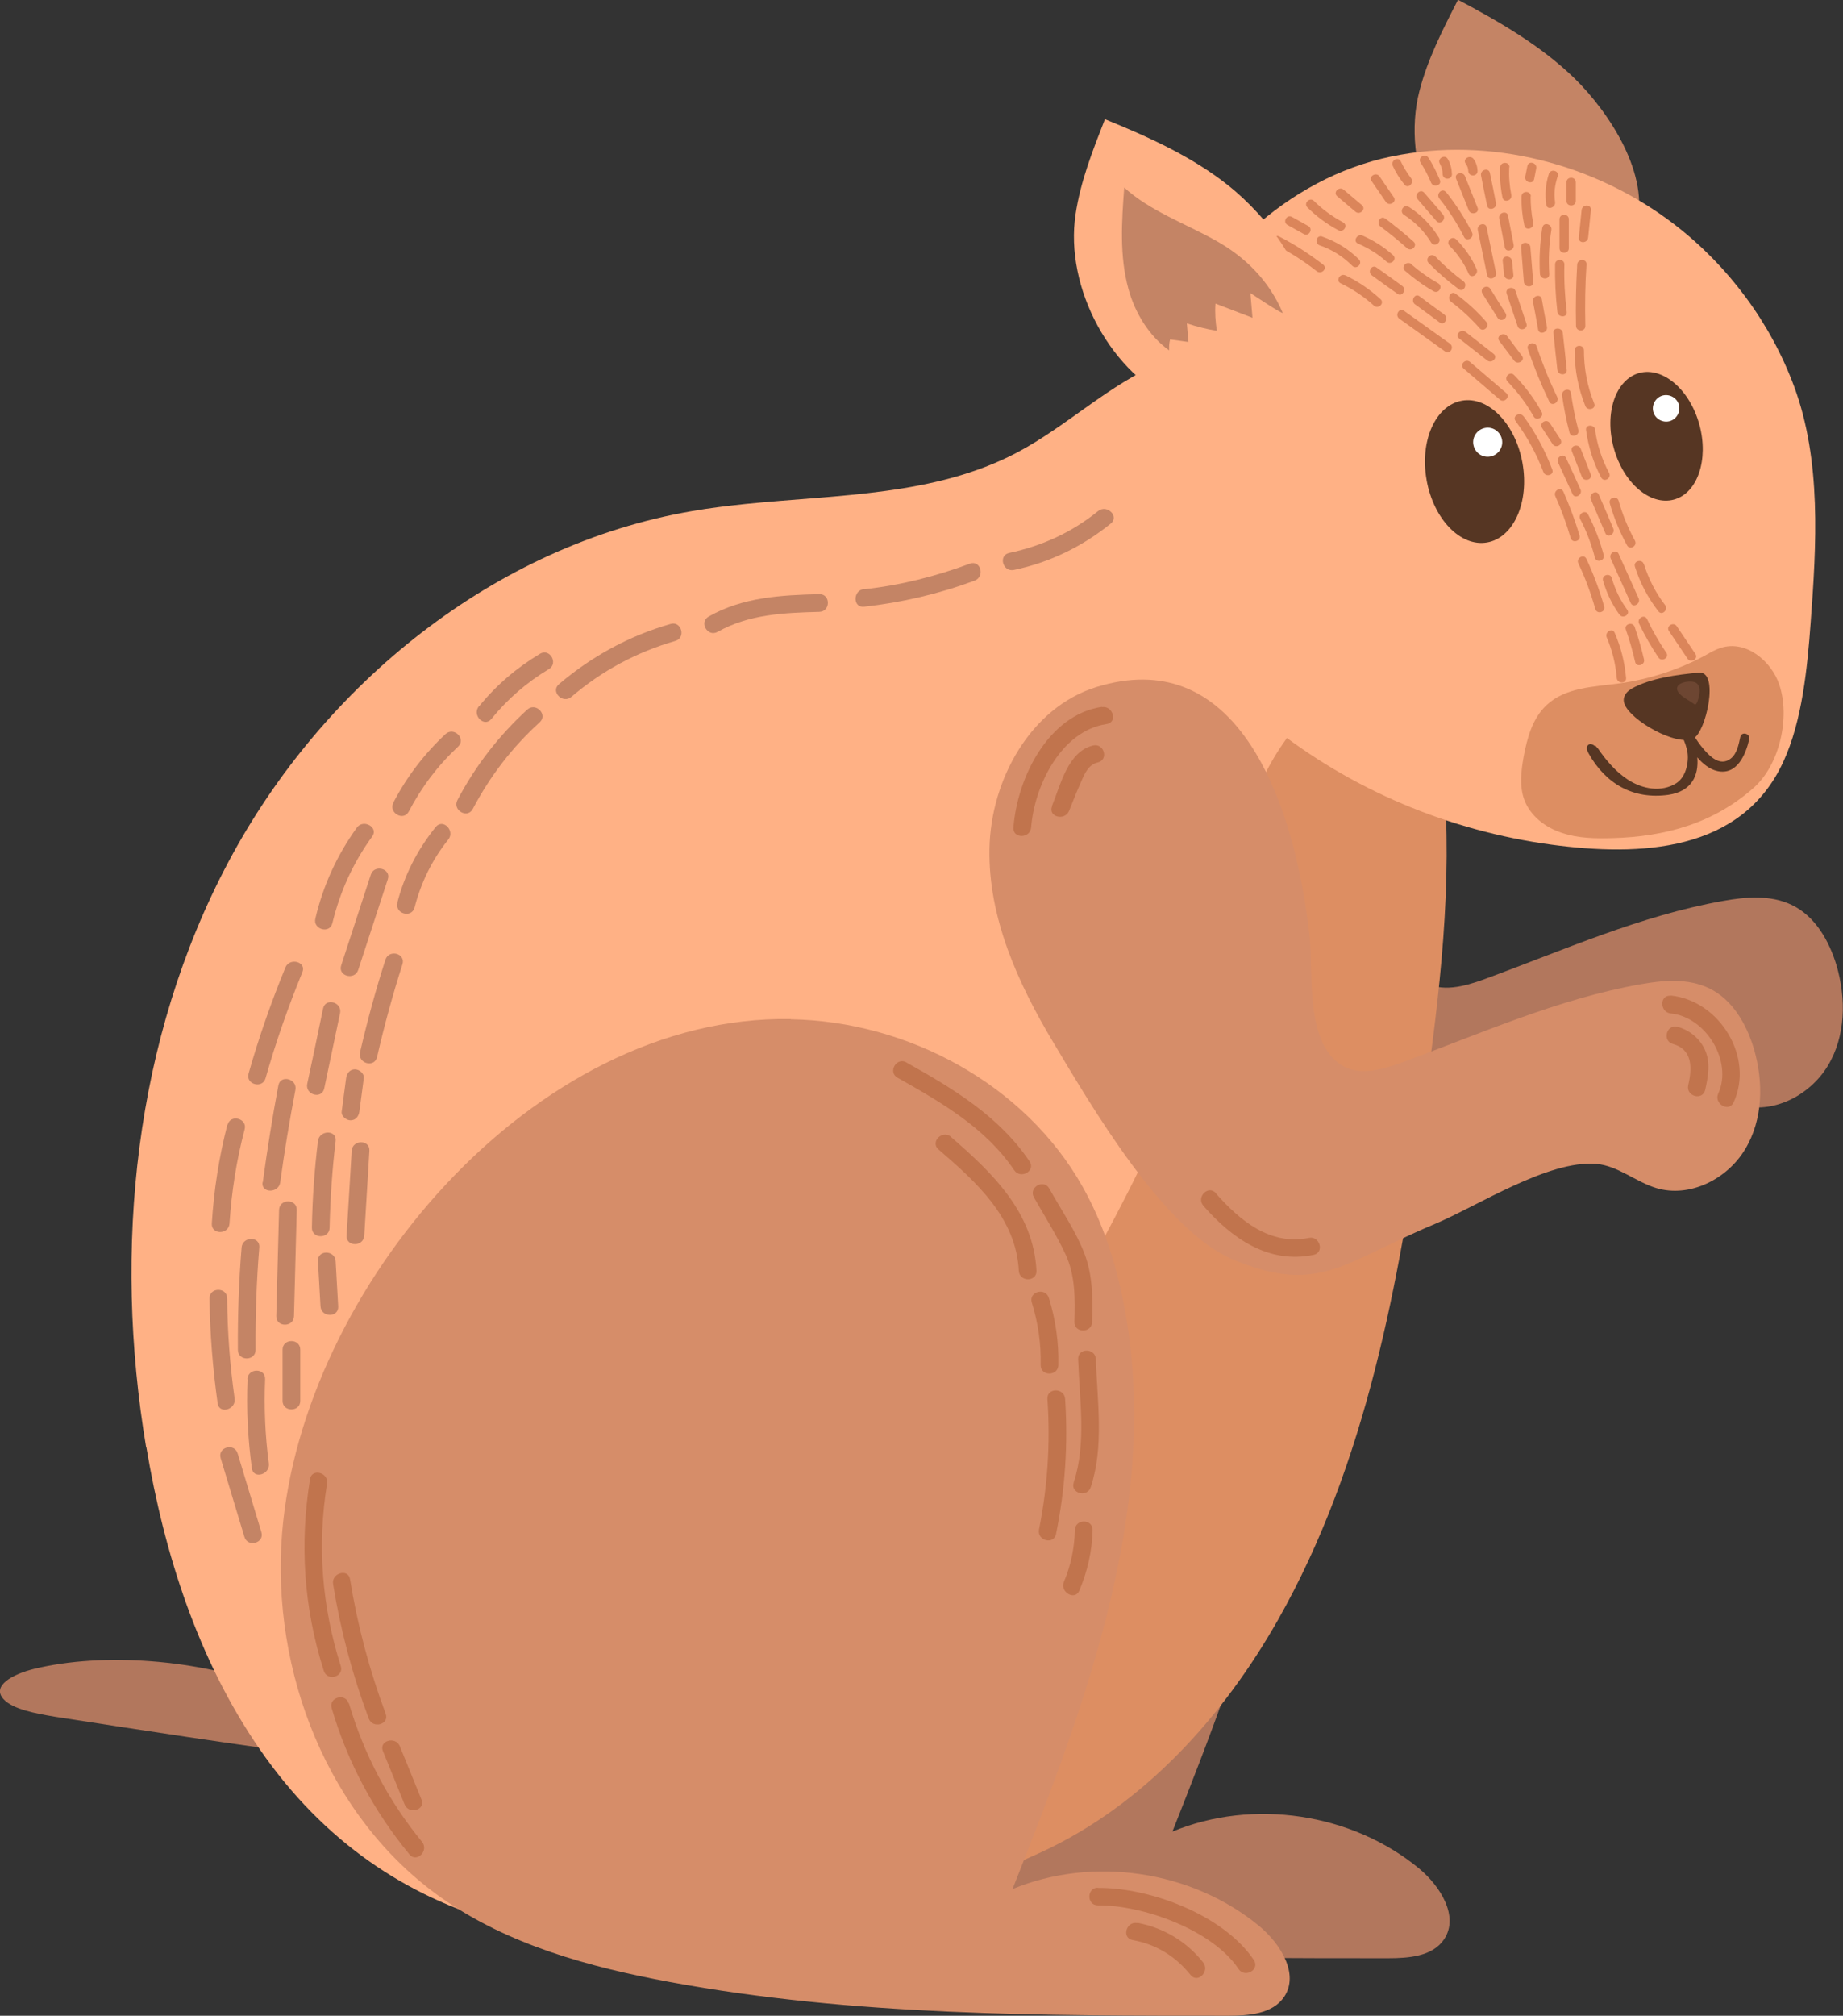 <?xml version="1.0" encoding="UTF-8"?><svg xmlns="http://www.w3.org/2000/svg" viewBox="0 0 79.18 86.58"><rect x="0" y="0" width="79.18" height="86.58" fill="#333333" stroke="none"/><defs><style>.d{fill:#fff;}.e{fill:#ffb185;}.f{fill:#b2775d;}.g{fill:#c1744d;}.h{fill:#db855a;}.i{fill:#c48465;}.j{fill:#dd8e62;}.k{fill:#d68d69;}.l{fill:#6d4632;}.m{fill:#563623;}</style></defs><g id="a"/><g id="b"><g id="c"><path class="f" d="M59.57,34.9c.11,.62,.18,1.19,.24,1.71,.17,1.61-.2,4.51,1.34,5.54,.76,.5,1.77,.22,2.62-.09,3.38-1.24,6.7-2.73,10.24-3.36,.99-.18,2.06-.27,2.97,.17,1,.48,1.6,1.53,1.92,2.59,.42,1.43,.4,3.05-.38,4.33s-2.38,2.09-3.81,1.66c-.89-.27-1.65-.96-2.58-1.04-2.06-.17-5.08,1.8-6.93,2.58-3.99,1.67-4.97,3.05-8.63,1.55-3.02-1.23-6.18-6.7-7.77-9.35-1.52-2.54-2.8-5.37-2.74-8.33,.06-2.96,1.77-6.05,4.59-6.93,5.84-1.81,8.14,4.41,8.92,8.98Z"/><path class="f" d="M40.85,41.31c5.04,.09,10.06,2.8,12.53,7.19,.88,1.56,1.43,3.28,1.77,5.04,1.65,8.49-1.59,17.09-4.78,25.13,3.46-1.43,7.7-.8,10.59,1.58,.92,.76,1.74,2.07,1.08,3.05-.5,.74-1.53,.81-2.42,.81-8.02,0-16.09,.01-23.98-1.45-3.45-.64-6.93-1.59-9.8-3.61-4.88-3.44-7.33-9.72-6.85-15.67,.85-10.47,10.77-22.26,21.85-22.08Z"/><path class="f" d="M24.21,55.92c-4.8-.7-9.82-.13-12.58,1.62-.98,.62-1.67,1.37-2.15,2.16-2.36,3.84-.08,8.44,2.2,12.77-3.16-1.2-7.24-1.51-10.21-.79-.94,.23-1.85,.74-1.31,1.31,.4,.43,1.38,.61,2.22,.75,7.62,1.18,15.29,2.37,22.92,2.82,3.34,.2,6.73,.25,9.64-.3,4.95-.94,7.87-3.6,7.97-6.52,.17-5.15-8.15-12.27-18.7-13.81Z"/><path class="e" d="M6.29,62.17c.77,4.58,2.22,9.12,4.86,12.95,5.53,8.04,14.36,9.35,22.89,7.6,.99-.2,1.98-.45,2.96-.73,2.36-.67,4.67-1.56,6.84-2.57,4.58-2.13,8.13-6.06,10.63-10.45,3.99-7.04,5.44-15.2,6.58-23.22,.71-4.96,1.31-9.97,.87-14.96-.12-1.37-.42-3.2-.93-5.13-1.09-4.15-3.14-8.76-6.4-10.19-1.35-.59-2.91-.64-4.69,.1-2.26,.94-4.05,2.73-6.21,3.87-3.54,1.86-7.67,1.8-11.69,2.21-.75,.08-1.51,.17-2.25,.3-8.5,1.45-15.88,7.45-19.93,15.06-4.05,7.61-4.97,16.65-3.54,25.16Z"/><path class="j" d="M35.45,82.68c.94-.19,1.89-.43,2.82-.7,2.25-.64,4.45-1.49,6.52-2.45,4.36-2.03,7.75-5.78,10.12-9.96,3.8-6.71,5.19-14.49,6.27-22.12,.67-4.72,1.25-9.5,.83-14.25-.12-1.3-.4-3.05-.89-4.89-3.22,.17-5.73,2.51-7.03,5.49-1.67,3.84-2.03,8.12-3.35,12.09-.97,2.94-2.45,5.69-3.92,8.42-1.34,2.48-2.68,4.96-4.02,7.44-2.46,4.56-4.94,9.16-6.32,14.16-.6,2.2-.98,4.49-1.04,6.78Z"/><path class="k" d="M33.98,43.78c5.04,.09,10.06,2.8,12.53,7.19,.88,1.56,1.43,3.28,1.77,5.04,1.65,8.49-1.59,17.09-4.78,25.13,3.46-1.43,7.7-.8,10.59,1.58,.92,.76,1.74,2.07,1.08,3.05-.5,.74-1.53,.81-2.42,.81-8.02,0-16.09,.01-23.98-1.45-3.45-.64-6.93-1.59-9.8-3.61-4.88-3.44-7.33-9.72-6.85-15.67,.85-10.47,10.77-22.26,21.85-22.08Z"/><path class="i" d="M64.65,12.52c-2.86-1.55-4.47-5.51-3.67-8.6,.35-1.38,1.01-2.66,1.66-3.93,1.79,.95,3.56,1.97,5.01,3.38,1.48,1.45,3.28,4.16,2.64,6.37-.47,1.6-2.03,2.91-3.74,3.1-.77,.09-1.38-.05-1.89-.32Z"/><path class="e" d="M59.79,6.72c4.21-.88,8.76,.31,12.16,2.93,2.31,1.78,4.12,4.22,5.13,6.95,1.18,3.19,.96,6.8,.71,10.15-.14,1.91-.36,4.21-1.17,5.96-1.79,3.91-6.17,4.08-9.97,3.57-4.38-.59-8.62-2.36-12.07-5.13-1.03-.83-1.98-1.75-2.84-2.75-3.21-3.74-3.72-8.51-1.84-13,1.74-4.18,5.36-7.74,9.88-8.68Z"/><path class="m" d="M61.29,20.62c.3,1.68,1.46,2.88,2.6,2.68,1.14-.2,1.82-1.73,1.52-3.41-.3-1.68-1.46-2.88-2.6-2.68s-1.82,1.73-1.52,3.4Z"/><path class="d" d="M63.3,19.1c.06,.34,.38,.57,.72,.51,.34-.06,.57-.38,.51-.72-.06-.34-.38-.57-.72-.51-.34,.06-.57,.38-.51,.72Z"/><path class="m" d="M69.33,19.24c.41,1.5,1.56,2.49,2.58,2.22s1.51-1.72,1.1-3.22c-.41-1.5-1.56-2.49-2.58-2.22-1.02,.28-1.51,1.72-1.1,3.22Z"/><path class="d" d="M71.03,17.69c.08,.3,.4,.48,.7,.4,.3-.08,.48-.4,.4-.7-.08-.3-.4-.48-.7-.4-.3,.08-.48,.4-.4,.7Z"/><path class="h" d="M72.04,26.9c.27,.4,.53,.79,.8,1.19,.14,.21-.2,.41-.34,.2-.27-.4-.53-.79-.8-1.19-.14-.21,.2-.41,.34-.2Z"/><path class="h" d="M70.63,24.24c.2,.63,.5,1.22,.9,1.74,.16,.2-.12,.48-.28,.28-.45-.58-.79-1.22-1.01-1.92-.08-.25,.31-.35,.38-.11Z"/><path class="h" d="M69.54,21.51c.17,.6,.4,1.16,.7,1.71,.12,.23-.22,.43-.34,.2-.31-.57-.56-1.17-.74-1.8-.07-.25,.31-.35,.38-.11Z"/><path class="h" d="M68.53,18.47c.09,.65,.29,1.26,.6,1.84,.12,.23-.22,.43-.34,.2-.34-.64-.55-1.32-.65-2.04-.03-.25,.36-.25,.4,0Z"/><path class="h" d="M68.05,15.04c0,.79,.14,1.55,.44,2.29,.1,.24-.29,.34-.38,.11-.31-.77-.46-1.56-.46-2.39,0-.26,.4-.26,.4,0Z"/><path class="h" d="M67.76,11.36c.02-.25,.41-.26,.4,0-.06,.88-.07,1.76-.05,2.64,0,.26-.39,.26-.4,0-.02-.88,0-1.76,.05-2.64Z"/><path class="h" d="M67.95,9.02c.03-.25,.42-.26,.4,0l-.12,1.19c-.03,.25-.42,.26-.4,0l.12-1.19Z"/><path class="h" d="M69.37,27.18c.27,.62,.43,1.26,.49,1.94,.02,.26-.38,.25-.4,0-.05-.6-.19-1.18-.43-1.74-.1-.23,.24-.44,.34-.2Z"/><path class="h" d="M68.15,23.99c.31,.67,.57,1.35,.77,2.06,.07,.25-.31,.35-.38,.11-.19-.67-.43-1.33-.73-1.96-.11-.23,.24-.43,.34-.2Z"/><path class="h" d="M67.16,21.1c.27,.62,.51,1.25,.7,1.9,.07,.25-.31,.35-.38,.11-.18-.61-.4-1.22-.66-1.8-.1-.23,.24-.43,.34-.2Z"/><path class="h" d="M65.45,17.87c.52,.71,.93,1.48,1.24,2.3,.09,.24-.29,.34-.38,.11-.3-.79-.7-1.52-1.2-2.2-.15-.21,.19-.41,.34-.2Z"/><path class="h" d="M63.16,15.55c.52,.44,1.03,.89,1.55,1.33,.19,.17-.09,.45-.28,.28-.52-.44-1.03-.89-1.55-1.33-.19-.17,.09-.45,.28-.28Z"/><path class="h" d="M60.32,13.35l1.97,1.41c.21,.15,0,.49-.2,.34-.66-.47-1.31-.94-1.97-1.41-.21-.15,0-.49,.2-.34Z"/><path class="h" d="M57.79,11.82c.56,.27,1.06,.61,1.52,1.03,.19,.17-.09,.45-.28,.28-.43-.39-.91-.71-1.43-.96-.23-.11-.03-.45,.2-.34Z"/><path class="h" d="M54.96,10.16c.67,.34,1.29,.75,1.89,1.21,.2,.16-.08,.44-.28,.28-.56-.44-1.17-.83-1.81-1.15-.23-.12-.03-.46,.2-.34Z"/><path class="h" d="M70.23,26.93c.16,.46,.29,.92,.4,1.39,.06,.25-.33,.36-.38,.11-.11-.47-.24-.94-.4-1.39-.08-.24,.3-.35,.38-.11Z"/><path class="h" d="M70.76,26.59c.24,.51,.52,.99,.83,1.45,.14,.21-.2,.41-.34,.2-.31-.46-.59-.95-.83-1.45-.11-.23,.23-.43,.34-.2Z"/><path class="h" d="M69.54,23.79c.29,.64,.57,1.27,.86,1.91,.1,.23-.24,.43-.34,.2-.29-.64-.57-1.27-.86-1.91-.1-.23,.24-.43,.34-.2Z"/><path class="h" d="M69.25,24.84c.14,.49,.36,.94,.66,1.35,.15,.21-.2,.41-.34,.2-.32-.44-.55-.93-.7-1.45-.07-.25,.31-.35,.38-.11Z"/><path class="h" d="M68.23,22.1c.29,.56,.51,1.14,.67,1.74,.06,.25-.32,.35-.38,.11-.15-.57-.35-1.12-.63-1.65-.12-.23,.23-.43,.34-.2Z"/><path class="h" d="M68.69,21.25c.21,.48,.42,.97,.62,1.45,.1,.23-.24,.44-.34,.2-.21-.48-.42-.97-.62-1.45-.1-.23,.24-.44,.34-.2Z"/><path class="h" d="M67.91,19.27c.14,.37,.29,.73,.43,1.1,.09,.24-.29,.34-.38,.11-.14-.37-.29-.73-.43-1.1-.09-.24,.29-.34,.38-.11Z"/><path class="h" d="M67.28,19.67c.21,.45,.42,.9,.62,1.35,.11,.23-.24,.43-.34,.2l-.62-1.35c-.11-.23,.24-.43,.34-.2Z"/><path class="h" d="M67.49,16.88c.08,.54,.18,1.06,.32,1.59,.06,.25-.32,.35-.38,.11-.14-.52-.24-1.05-.32-1.59-.04-.25,.35-.36,.38-.11Z"/><path class="h" d="M65.05,16.11c.46,.47,.86,1,1.18,1.58,.13,.22-.22,.42-.34,.2-.31-.55-.68-1.04-1.12-1.5-.18-.18,.1-.47,.28-.28Z"/><path class="h" d="M66.59,18.18c.15,.23,.3,.46,.45,.69,.14,.22-.2,.42-.34,.2-.15-.23-.3-.46-.45-.69-.14-.22,.2-.42,.34-.2Z"/><path class="h" d="M66.02,14.89c.25,.74,.54,1.46,.88,2.16,.11,.23-.23,.43-.34,.2-.35-.73-.66-1.49-.92-2.26-.08-.24,.3-.35,.38-.11Z"/><path class="h" d="M67.14,14.3c.06,.53,.12,1.06,.17,1.59,.03,.25-.37,.25-.4,0-.06-.53-.12-1.06-.17-1.59-.03-.25,.37-.25,.4,0Z"/><path class="h" d="M67.21,11.36c-.02,.68,.02,1.36,.1,2.04,.03,.25-.37,.25-.4,0-.08-.68-.11-1.36-.1-2.04,0-.26,.4-.26,.4,0Z"/><path class="h" d="M66.24,12.85c.07,.4,.14,.79,.22,1.19,.05,.25-.34,.36-.38,.11-.07-.4-.14-.79-.22-1.19-.05-.25,.34-.36,.38-.11Z"/><path class="h" d="M64.75,14.44c.21,.28,.43,.57,.64,.85,.15,.2-.19,.4-.34,.2-.21-.28-.43-.57-.64-.85-.15-.2,.19-.4,.34-.2Z"/><path class="h" d="M62.97,14.26c.4,.31,.8,.63,1.2,.94,.2,.16-.08,.44-.28,.28-.4-.31-.8-.63-1.2-.94-.2-.16,.08-.44,.28-.28Z"/><path class="h" d="M60.99,12.73c.35,.26,.7,.52,1.06,.78,.2,.15,0,.5-.2,.34-.35-.26-.7-.52-1.06-.78-.2-.15,0-.5,.2-.34Z"/><path class="h" d="M59.14,11.49c.37,.26,.73,.52,1.1,.79,.21,.15,0,.49-.2,.34-.37-.26-.73-.52-1.1-.79-.21-.15,0-.49,.2-.34Z"/><path class="h" d="M56.8,10.16c.6,.21,1.13,.53,1.58,.98,.18,.18-.1,.46-.28,.28-.4-.4-.87-.7-1.4-.88-.24-.08-.14-.47,.11-.38Z"/><path class="h" d="M55.51,9.32l.7,.39c.22,.13,.02,.47-.2,.34l-.7-.39c-.22-.13-.02-.47,.2-.34Z"/><path class="h" d="M62.54,12.62c.48,.35,.92,.75,1.31,1.2,.17,.19-.11,.47-.28,.28-.37-.42-.78-.8-1.23-1.14-.2-.15,0-.5,.2-.34Z"/><path class="h" d="M64.03,12.41c.22,.35,.43,.69,.65,1.04,.14,.22-.21,.42-.34,.2-.22-.35-.43-.69-.65-1.04-.14-.22,.21-.42,.34-.2Z"/><path class="h" d="M65.11,12.5l.47,1.4c.08,.24-.3,.35-.38,.11l-.47-1.4c-.08-.24,.3-.35,.38-.11Z"/><path class="h" d="M65.75,10.62c.04,.5,.08,.99,.12,1.49,.02,.26-.38,.25-.4,0-.04-.5-.08-.99-.12-1.49-.02-.26,.38-.25,.4,0Z"/><path class="h" d="M66.27,9.77c.04-.25,.42-.15,.38,.11-.1,.63-.13,1.25-.09,1.89,.02,.26-.38,.25-.4,0-.04-.67,0-1.33,.1-1.99Z"/><path class="h" d="M67.4,9.42v1.24c0,.26-.4,.26-.4,0v-1.24c0-.26,.4-.26,.4,0Z"/><path class="h" d="M66.54,7.47c.08-.24,.47-.14,.38,.11-.12,.36-.17,.72-.11,1.1,.03,.25-.35,.36-.38,.11-.06-.45-.03-.88,.11-1.31Z"/><path class="h" d="M67.7,7.83v.8c0,.26-.4,.26-.4,0v-.8c0-.26,.4-.26,.4,0Z"/><path class="h" d="M65.76,8.43c0,.39,.03,.76,.11,1.14,.05,.25-.33,.36-.38,.11-.09-.41-.13-.82-.12-1.24,0-.26,.4-.26,.4,0Z"/><path class="h" d="M64.79,9.27l.24,1.24c.05,.25-.34,.36-.38,.11-.08-.41-.16-.82-.24-1.24-.05-.25,.34-.36,.38-.11Z"/><path class="h" d="M64.96,11.21l.06,.6c.03,.25-.37,.25-.4,0l-.06-.6c-.03-.25,.37-.25,.4,0Z"/><path class="h" d="M63.87,9.77c.13,.65,.27,1.29,.4,1.94,.05,.25-.33,.36-.38,.11-.13-.65-.27-1.29-.4-1.94-.05-.25,.33-.36,.38-.11Z"/><path class="h" d="M62.56,10.28c.37,.37,.67,.8,.88,1.28,.1,.23-.24,.43-.34,.2-.2-.45-.47-.85-.82-1.2-.18-.18,.1-.46,.28-.28Z"/><path class="h" d="M61.67,11.02c.37,.39,.77,.74,1.2,1.06,.2,.15,0,.5-.2,.34-.46-.34-.89-.71-1.29-1.12-.18-.18,.1-.47,.28-.28Z"/><path class="h" d="M60.64,11.36c.36,.31,.74,.58,1.15,.81,.22,.13,.02,.47-.2,.34-.44-.25-.85-.55-1.23-.88-.19-.17,.09-.45,.28-.28Z"/><path class="h" d="M58.54,10.12c.48,.21,.92,.49,1.31,.84,.19,.17-.09,.45-.28,.28-.36-.33-.78-.58-1.23-.78-.23-.1-.03-.44,.2-.34Z"/><path class="h" d="M56.45,8.63c.37,.37,.79,.67,1.25,.92,.23,.12,.03,.46-.2,.34-.49-.26-.94-.59-1.33-.98-.18-.18,.1-.46,.28-.28Z"/><path class="h" d="M59.51,9.38c.42,.32,.83,.65,1.22,1,.19,.17-.09,.45-.28,.28-.37-.33-.75-.64-1.14-.93-.2-.15,0-.5,.2-.34Z"/><path class="h" d="M57.73,8.15c.26,.22,.52,.44,.78,.66,.2,.17-.09,.45-.28,.28-.26-.22-.52-.44-.78-.66-.2-.17,.09-.45,.28-.28Z"/><path class="h" d="M60.52,8.88c.53,.34,.97,.79,1.3,1.33,.13,.22-.21,.42-.34,.2-.29-.48-.69-.88-1.16-1.18-.22-.14-.02-.48,.2-.34Z"/><path class="h" d="M59.27,7.58c.2,.3,.41,.59,.61,.89,.15,.21-.2,.41-.34,.2-.2-.3-.41-.59-.61-.89-.15-.21,.2-.41,.34-.2Z"/><path class="h" d="M62.12,8.24c.43,.54,.81,1.12,1.12,1.74,.12,.23-.23,.43-.34,.2-.3-.59-.65-1.14-1.06-1.65-.16-.2,.12-.48,.28-.28Z"/><path class="h" d="M61.19,8.28c.27,.31,.54,.62,.8,.93,.17,.19-.11,.48-.28,.28-.27-.31-.54-.62-.8-.93-.17-.19,.11-.48,.28-.28Z"/><path class="h" d="M60.18,6.93c.12,.25,.27,.5,.44,.72,.16,.2-.12,.48-.28,.28-.2-.25-.37-.51-.5-.8-.11-.23,.23-.43,.34-.2Z"/><path class="h" d="M61.37,6.77c.19,.31,.35,.62,.49,.96,.1,.24-.29,.34-.38,.11-.12-.3-.28-.59-.45-.86-.14-.22,.21-.42,.34-.2Z"/><path class="h" d="M62.94,7.57c.18,.45,.36,.9,.54,1.35,.1,.24-.29,.34-.38,.11-.18-.45-.36-.9-.54-1.35-.1-.24,.29-.34,.38-.11Z"/><path class="h" d="M64.01,7.43c.09,.43,.18,.86,.26,1.29,.05,.25-.33,.36-.38,.11-.09-.43-.18-.86-.26-1.29-.05-.25,.33-.36,.38-.11Z"/><path class="h" d="M64.84,7.18c-.02,.4,.01,.79,.09,1.19,.05,.25-.33,.36-.38,.11-.09-.43-.12-.86-.1-1.29,.01-.26,.41-.26,.4,0Z"/><path class="h" d="M65.62,7.13c.05-.25,.43-.14,.38,.11l-.09,.45c-.05,.25-.43,.14-.38-.11l.09-.45Z"/><path class="h" d="M63.31,6.83c.11,.15,.16,.32,.17,.51,0,.26-.39,.26-.4,0,0-.12-.04-.21-.11-.31-.15-.21,.19-.4,.34-.2Z"/><path class="h" d="M62.2,6.83c.12,.2,.17,.42,.18,.65,0,.26-.39,.26-.4,0,0-.16-.04-.3-.12-.45-.13-.22,.22-.42,.34-.2Z"/><path class="e" d="M50.73,17.38c-3.01-1.26-5-5.03-4.52-8.18,.21-1.41,.74-2.75,1.26-4.08,1.87,.76,3.74,1.6,5.32,2.86,1.62,1.3,3.68,3.81,3.26,6.07-.3,1.64-1.73,3.1-3.41,3.46-.76,.16-1.38,.09-1.92-.13Z"/><path class="i" d="M48.28,8.04c1.12,1.02,2.6,1.54,3.93,2.28,1.3,.72,2.31,1.74,2.9,3.12-.06,.03-.99-.59-1.39-.85,.03,.35,.06,.7,.09,1.06l-1.59-.61c-.03,.39,0,.78,.06,1.17-.44-.07-.87-.18-1.29-.32,.02,.27,.05,.54,.07,.8-.26-.04-.53-.07-.79-.11-.04,.16-.05,.32-.04,.47-.86-.61-1.47-1.61-1.75-2.64-.39-1.41-.29-2.9-.18-4.36Z"/><path class="j" d="M73.92,27.83c-.22,.07-.43,.19-.64,.31-1.14,.62-2.4,1.03-3.69,1.21-1.11,.15-2.34,.17-3.15,.94-.6,.56-.83,1.41-.98,2.21-.11,.62-.19,1.27,.03,1.86,.26,.69,.9,1.18,1.6,1.41,.7,.24,1.44,.25,2.18,.23,2.27-.06,4.34-.63,6.07-2.16,1.12-.99,1.58-3.03,1.1-4.44-.33-.99-1.42-1.93-2.52-1.57Z"/><path class="m" d="M68.54,32.03s.09,.09,.12,.13c.35,.51,.76,.99,1.28,1.33,.62,.4,1.43,.56,2.08,.15,.45-.29,.57-1.02,.45-1.47-.07-.28-.19-.54-.33-.8-.03-.06-.03-.12-.01-.16-.01-.03-.03-.06-.04-.08-.1-.23,.24-.43,.34-.2,.23,.51,.52,1.01,.92,1.42,.27,.28,.64,.52,1.01,.23,.27-.21,.34-.62,.41-.93,.06-.25,.44-.14,.38,.11-.15,.65-.52,1.54-1.36,1.36-.33-.07-.62-.3-.87-.59,.07,.77-.23,1.46-1.24,1.61-1.5,.21-2.69-.46-3.43-1.78-.06-.11-.12-.27-.02-.36,.09-.08,.2-.03,.3,.05Z"/><path class="m" d="M70.08,29.59c.82-.47,1.98-.61,2.9-.7,.91-.09,.31,2.58-.23,2.83-.73,.35-2.71-.78-2.96-1.49-.1-.27,.06-.51,.3-.64Z"/><path class="l" d="M72.9,30.18c-.03,.09-.08,.1-.15,.04-.18-.15-.79-.41-.69-.71,.08-.23,.62-.3,.81-.18,.26,.17,.12,.63,.04,.85Z"/><path class="k" d="M56.02,38.48c.11,.62,.18,1.19,.24,1.71,.17,1.61-.2,4.51,1.34,5.54,.76,.5,1.77,.22,2.62-.09,3.38-1.24,6.7-2.73,10.24-3.36,.99-.18,2.06-.27,2.97,.17,1,.48,1.6,1.53,1.92,2.59,.42,1.43,.4,3.05-.38,4.33-.77,1.28-2.38,2.09-3.81,1.66-.89-.27-1.65-.96-2.58-1.04-2.06-.17-5.08,1.8-6.93,2.58-3.99,1.67-4.97,3.05-8.63,1.55-3.02-1.23-6.18-6.7-7.77-9.35-1.52-2.54-2.8-5.37-2.74-8.33,.06-2.96,1.77-6.05,4.59-6.93,5.84-1.81,8.14,4.41,8.92,8.98Z"/><path class="i" d="M43.36,23.75c1.41-.3,2.7-.89,3.82-1.8,.38-.3,.92,.23,.54,.54-1.23,.99-2.62,1.67-4.16,1.99-.48,.1-.68-.63-.2-.73Z"/><path class="i" d="M37.12,25.31c1.56-.17,3.07-.55,4.55-1.1,.46-.17,.66,.56,.2,.73-1.54,.57-3.12,.94-4.75,1.12-.49,.05-.48-.71,0-.76Z"/><path class="i" d="M30.45,26.48c1.46-.83,3.11-.92,4.75-.96,.49-.01,.49,.75,0,.76-1.51,.04-3.02,.1-4.37,.86-.43,.24-.81-.42-.38-.66Z"/><path class="i" d="M24.01,29.39c1.41-1.2,3.02-2.08,4.8-2.59,.47-.14,.67,.6,.2,.73-1.66,.48-3.15,1.28-4.46,2.4-.37,.32-.91-.22-.54-.54Z"/><path class="i" d="M19.65,34.37c.77-1.47,1.78-2.77,3-3.89,.36-.33,.9,.21,.54,.54-1.18,1.07-2.14,2.32-2.88,3.73-.23,.43-.88,.05-.66-.38Z"/><path class="i" d="M20.58,30.34c.74-.91,1.62-1.66,2.62-2.26,.42-.25,.8,.41,.38,.66-.95,.57-1.77,1.28-2.47,2.14-.31,.38-.84-.16-.54-.54Z"/><path class="i" d="M16.9,34.47c.58-1.11,1.33-2.09,2.24-2.94,.36-.33,.9,.2,.54,.54-.87,.81-1.57,1.74-2.12,2.79-.23,.43-.88,.05-.66-.38Z"/><path class="i" d="M17.07,38.77c.31-1.2,.87-2.28,1.65-3.25,.31-.38,.84,.16,.54,.54-.69,.86-1.17,1.84-1.45,2.92-.12,.47-.86,.27-.73-.2Z"/><path class="i" d="M13.55,39.45c.33-1.41,.93-2.72,1.78-3.9,.28-.39,.95-.01,.66,.38-.82,1.13-1.38,2.36-1.71,3.72-.11,.48-.85,.27-.73-.2Z"/><path class="i" d="M14.66,41.46c.42-1.3,.85-2.59,1.27-3.89,.15-.46,.89-.26,.73,.2l-1.27,3.89c-.15,.46-.89,.27-.73-.2Z"/><path class="i" d="M15.47,45.19c.31-1.34,.67-2.67,1.09-3.97,.15-.46,.88-.27,.73,.2-.42,1.31-.78,2.63-1.09,3.98-.11,.48-.84,.28-.73-.2Z"/><path class="i" d="M13.2,46.55c.23-1.08,.46-2.15,.68-3.23,.1-.48,.83-.28,.73,.2l-.68,3.23c-.1,.48-.83,.28-.73-.2Z"/><path class="i" d="M10.68,46.11c.44-1.55,.97-3.06,1.58-4.55,.18-.45,.92-.25,.73,.2-.61,1.49-1.14,3-1.58,4.55-.13,.47-.87,.27-.73-.2Z"/><path class="i" d="M11.29,50.78c.19-1.39,.41-2.78,.67-4.16,.09-.48,.83-.28,.73,.2-.25,1.31-.47,2.63-.65,3.96-.06,.48-.83,.48-.76,0Z"/><path class="i" d="M9.78,48.31c.12-.47,.86-.27,.73,.2-.35,1.33-.56,2.67-.65,4.04-.03,.49-.79,.49-.76,0,.09-1.44,.31-2.85,.67-4.25Z"/><path class="i" d="M13.66,49.01c.06-.48,.82-.49,.76,0-.15,1.24-.23,2.48-.26,3.72,0,.49-.77,.49-.76,0,.02-1.24,.11-2.48,.26-3.72Z"/><path class="i" d="M14.87,46.31c.03-.21,.16-.38,.38-.38,.18,0,.41,.18,.38,.38-.06,.48-.13,.96-.19,1.43-.03,.21-.16,.38-.38,.38-.18,0-.41-.18-.38-.38,.06-.48,.13-.96,.19-1.43Z"/><path class="i" d="M15.11,49.43c.03-.49,.79-.49,.76,0l-.22,3.64c-.03,.49-.79,.49-.76,0,.07-1.21,.15-2.42,.22-3.64Z"/><path class="i" d="M11.99,51.97c.01-.49,.77-.49,.76,0l-.12,4.56c-.01,.49-.77,.49-.76,0l.12-4.56Z"/><path class="i" d="M14.42,54.17c.04,.65,.07,1.3,.11,1.94,.03,.49-.73,.49-.76,0l-.11-1.94c-.03-.49,.73-.49,.76,0Z"/><path class="i" d="M10.38,53.58c.04-.48,.8-.49,.76,0-.12,1.46-.17,2.93-.16,4.4,0,.49-.76,.49-.76,0-.01-1.47,.04-2.93,.16-4.4Z"/><path class="i" d="M9.76,55.77c.01,1.44,.12,2.87,.32,4.3,.07,.48-.67,.69-.73,.2-.21-1.49-.33-2.99-.35-4.5,0-.49,.76-.49,.76,0Z"/><path class="i" d="M10.21,62.43c.34,1.13,.68,2.25,1.02,3.38,.14,.47-.59,.67-.73,.2-.34-1.13-.68-2.25-1.02-3.38-.14-.47,.59-.67,.73-.2Z"/><path class="i" d="M10.63,59.24c.02-.49,.78-.49,.76,0-.05,1.21,0,2.42,.16,3.62,.06,.48-.67,.69-.73,.2-.17-1.27-.24-2.54-.18-3.82Z"/><path class="i" d="M12.9,57.97v2.2c0,.49-.76,.49-.76,0v-2.2c0-.49,.76-.49,.76,0Z"/><path class="g" d="M47.34,30.37c.48-.07,.69,.66,.2,.73-1.96,.29-3.1,2.66-3.24,4.44-.04,.49-.8,.49-.76,0,.16-2.11,1.48-4.83,3.8-5.18Z"/><path class="g" d="M45.19,34.63c.37-.89,.68-2.35,1.77-2.61,.48-.11,.68,.62,.2,.73-.39,.09-.56,.47-.7,.8-.19,.42-.36,.85-.53,1.28-.19,.45-.92,.25-.73-.2Z"/><path class="g" d="M71.78,42.76c2.11,.22,3.59,2.66,2.7,4.59-.2,.44-.86,.06-.66-.38,.63-1.37-.52-3.29-2.04-3.44-.48-.05-.49-.81,0-.76Z"/><path class="g" d="M72.06,44.1c.51,.14,.93,.47,1.17,.95,.27,.56,.16,1.18,.03,1.76-.11,.48-.84,.28-.73-.2,.17-.72,.2-1.53-.66-1.77-.47-.13-.27-.87,.2-.73Z"/><path class="g" d="M52.24,51.26c1.02,1.16,2.33,2.25,3.99,1.91,.48-.1,.68,.64,.2,.73-1.93,.4-3.51-.71-4.73-2.11-.32-.37,.21-.91,.54-.54Z"/><path class="g" d="M38.95,45.64c2,1.12,3.97,2.3,5.28,4.24,.28,.41-.38,.79-.66,.38-1.23-1.82-3.13-2.91-5.01-3.97-.43-.24-.04-.9,.38-.66Z"/><path class="g" d="M45.08,51.05c.51,.92,1.15,1.84,1.52,2.82,.35,.93,.35,1.93,.32,2.91-.01,.49-.77,.49-.76,0,.03-.99,.04-1.99-.38-2.9-.39-.84-.9-1.64-1.36-2.45-.24-.43,.42-.81,.66-.38Z"/><path class="g" d="M46.13,63.67c.55-1.66,.25-3.57,.19-5.29-.02-.49,.74-.49,.76,0,.06,1.79,.36,3.76-.22,5.5-.15,.46-.89,.26-.73-.2Z"/><path class="g" d="M45.71,67.94c.3-.71,.45-1.45,.47-2.22,.01-.49,.77-.49,.76,0-.02,.91-.22,1.77-.57,2.6-.19,.45-.85,.06-.66-.38Z"/><path class="g" d="M40.85,48.83c1.79,1.55,3.55,3.24,3.68,5.75,.02,.49-.74,.49-.76,0-.12-2.29-1.84-3.82-3.45-5.21-.37-.32,.17-.86,.54-.54Z"/><path class="g" d="M45.06,55.74c.29,.94,.43,1.9,.41,2.89-.01,.49-.77,.49-.76,0,.02-.92-.11-1.81-.38-2.68-.15-.47,.59-.67,.73-.2Z"/><path class="g" d="M44.64,65.69c.37-1.86,.49-3.71,.36-5.6-.03-.49,.73-.49,.76,0,.13,1.96,0,3.88-.39,5.8-.1,.48-.83,.28-.73-.2Z"/><path class="g" d="M47.17,81.09c2.24-.02,5.41,1.17,6.7,3.1,.27,.41-.39,.79-.66,.38-1.12-1.68-4.13-2.75-6.04-2.73-.49,0-.49-.76,0-.76Z"/><path class="g" d="M48.87,82.59c1.12,.21,2.12,.81,2.82,1.7,.3,.38-.23,.92-.54,.54-.64-.8-1.48-1.32-2.49-1.5-.48-.09-.28-.82,.2-.73Z"/><path class="g" d="M13.32,63.53c.08-.48,.81-.28,.73,.2-.43,2.65-.22,5.28,.59,7.83,.15,.47-.59,.67-.73,.2-.86-2.69-1.04-5.45-.59-8.23Z"/><path class="g" d="M14.99,73.16c.65,2.2,1.69,4.18,3.14,5.95,.31,.38-.23,.92-.54,.54-1.54-1.87-2.66-3.96-3.34-6.28-.14-.47,.6-.67,.73-.2Z"/><path class="g" d="M15.04,67.84c.32,1.98,.83,3.89,1.53,5.77,.17,.46-.56,.66-.73,.2-.7-1.87-1.21-3.79-1.53-5.77-.08-.48,.66-.69,.73-.2Z"/><path class="g" d="M17.18,75.01c.31,.76,.62,1.53,.93,2.29,.18,.45-.55,.65-.73,.2-.31-.76-.62-1.53-.93-2.29-.18-.45,.55-.65,.73-.2Z"/></g></g></svg>